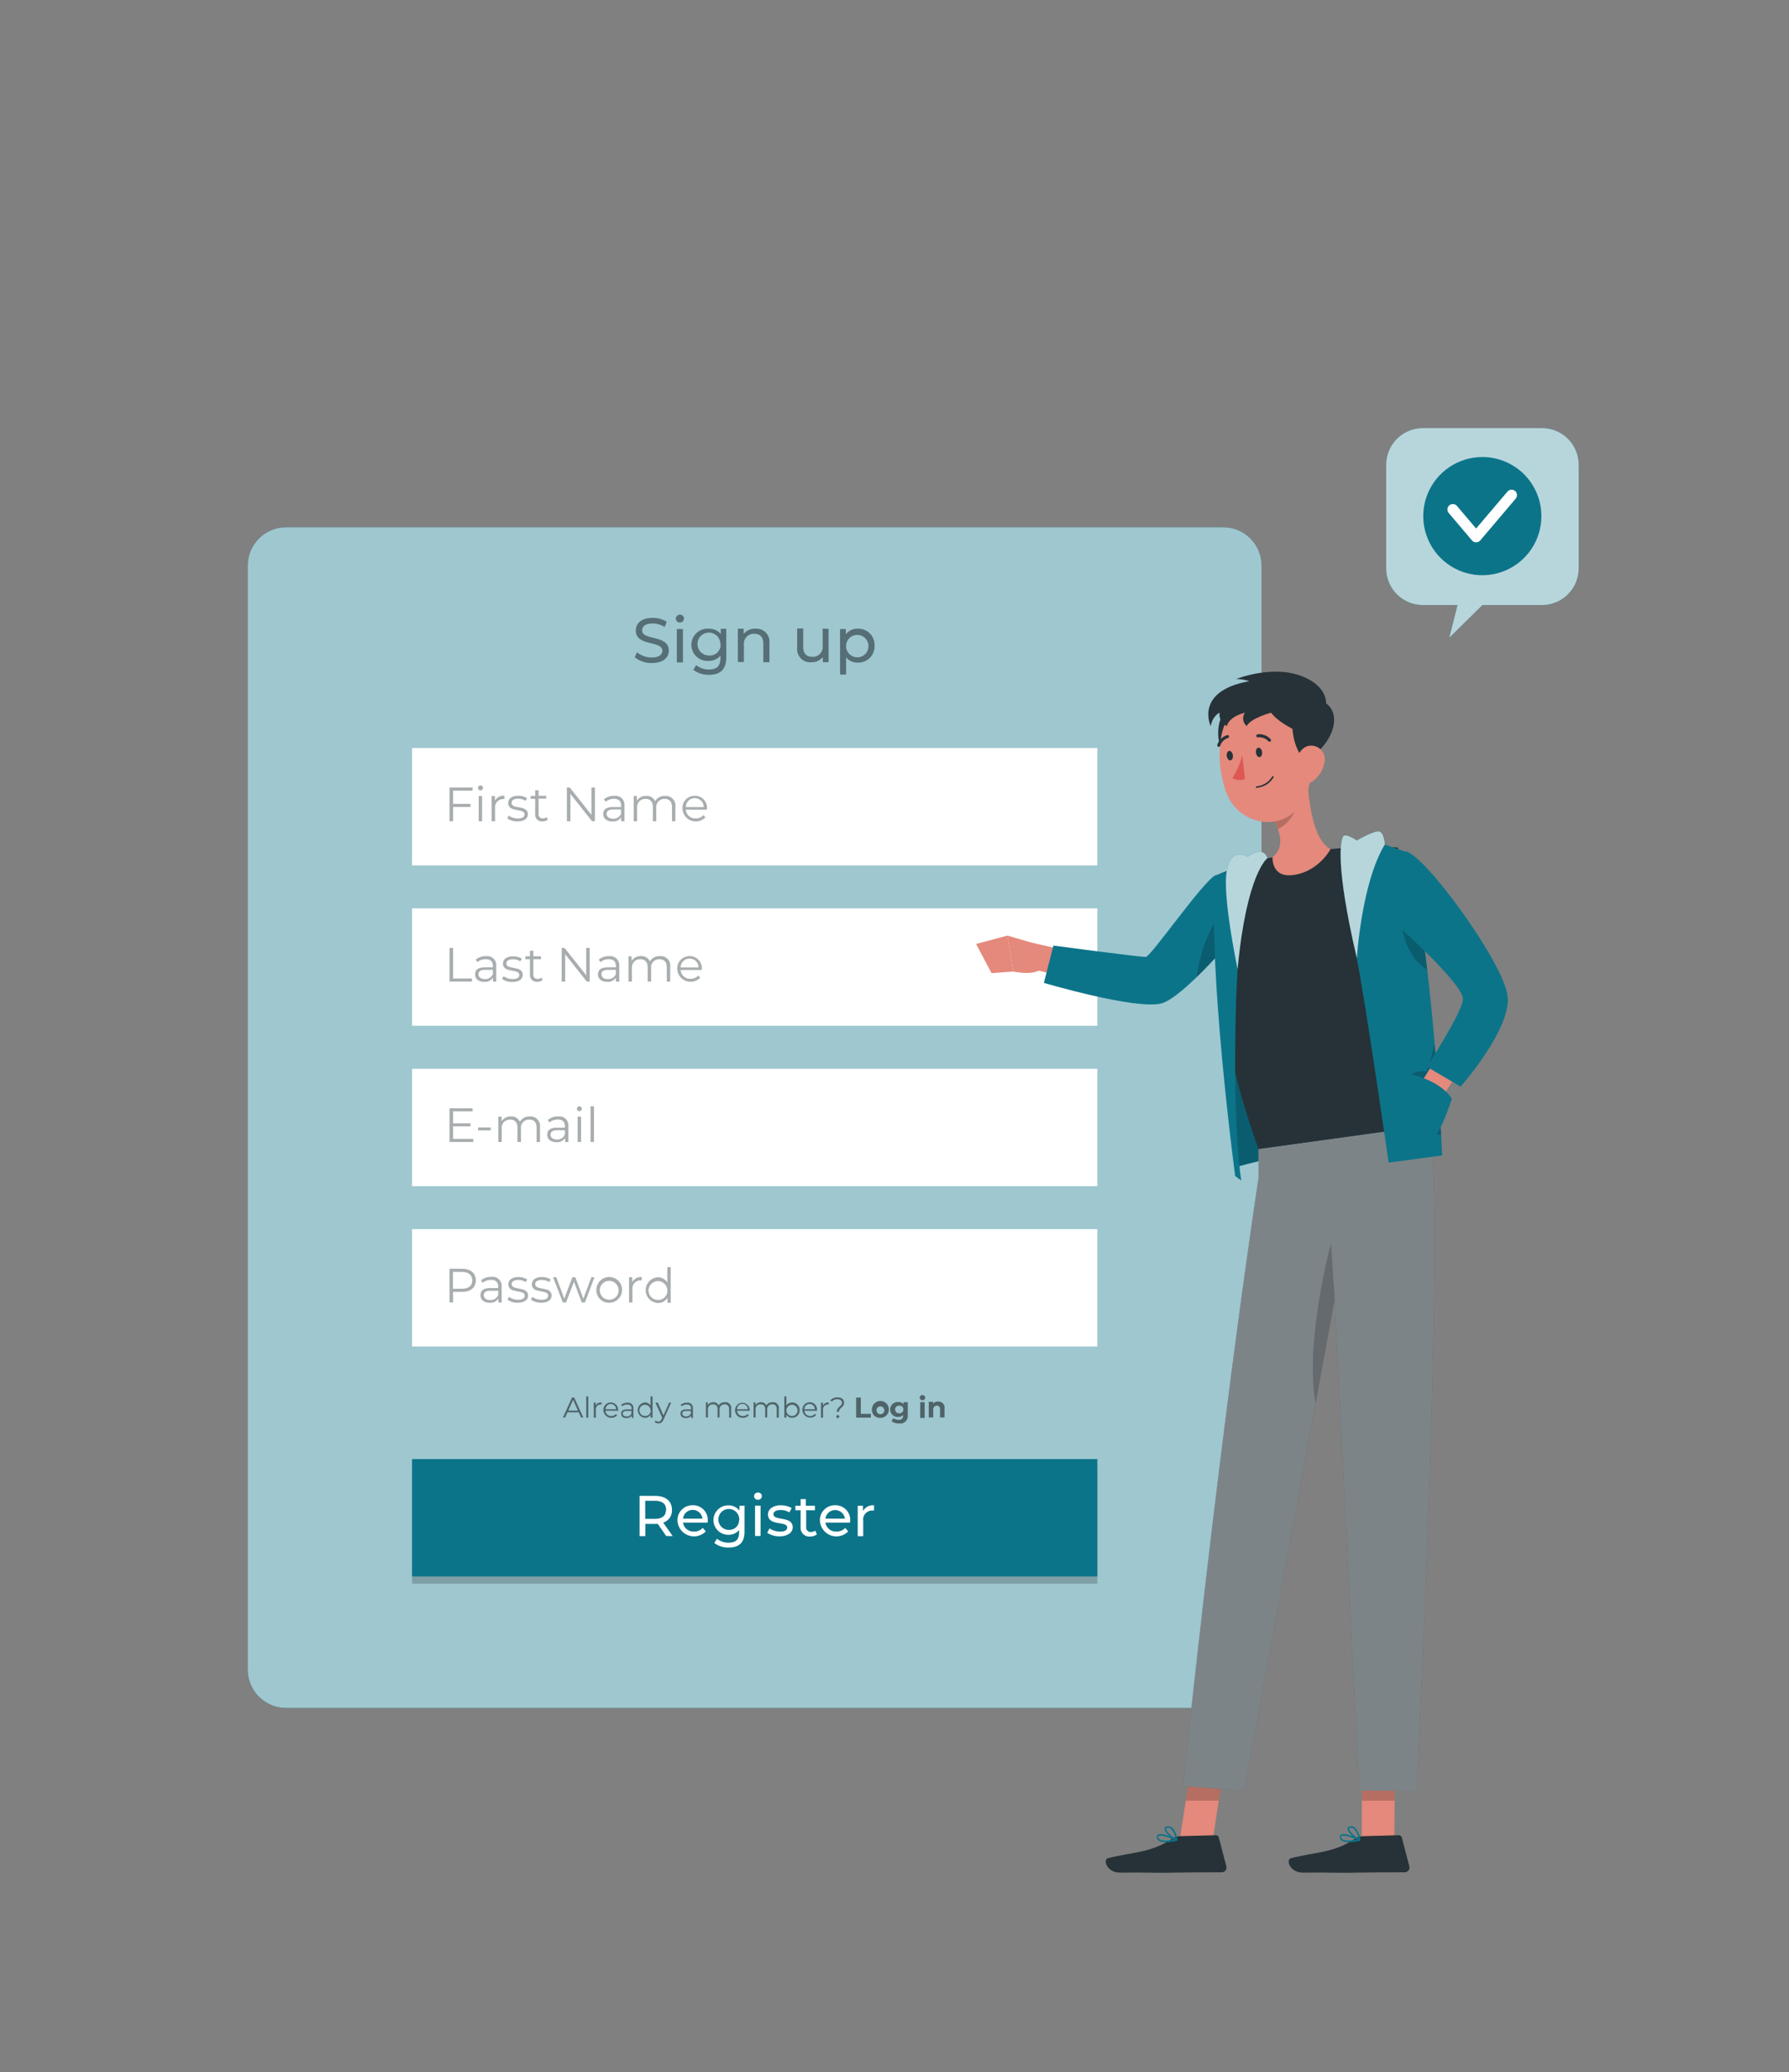 <svg width="1084" height="1255" viewBox="0 0 1084 1255" fill="none" xmlns="http://www.w3.org/2000/svg">
<rect x="0" y="0" width="1084" height="1255" fill="#808080" stroke="none"/>
<path d="M741.165 319.336H173.374C160.544 319.336 150.143 329.737 150.143 342.567V1011.12C150.143 1023.95 160.544 1034.35 173.374 1034.35H741.165C753.995 1034.35 764.396 1023.95 764.396 1011.12V342.567C764.396 329.737 753.995 319.336 741.165 319.336Z" fill="#0C7489"/>
<path opacity="0.6" d="M741.165 319.336H173.374C160.544 319.336 150.143 329.737 150.143 342.567V1011.12C150.143 1023.95 160.544 1034.35 173.374 1034.35H741.165C753.995 1034.35 764.396 1023.95 764.396 1011.12V342.567C764.396 329.737 753.995 319.336 741.165 319.336Z" fill="white"/>
<path d="M664.903 647.265H249.668V718.354H664.903V647.265Z" fill="white"/>
<g opacity="0.4">
<path d="M286.799 689.728V691.6H272.391V671.226H286.354V673.066H274.549V680.334H285.085V682.143H274.549V689.728H286.799Z" fill="#263238"/>
<path d="M289.687 682.81H297.335V684.587H289.687V682.81Z" fill="#263238"/>
<path d="M327.199 682.715V691.601H325.136V682.905C325.136 679.731 323.518 678.018 320.757 678.018C320.041 677.984 319.326 678.108 318.663 678.38C318 678.651 317.404 679.065 316.918 679.591C316.431 680.117 316.065 680.743 315.846 681.425C315.626 682.107 315.558 682.829 315.647 683.54V691.601H313.552V682.905C313.552 679.731 311.934 678.018 309.141 678.018C308.425 677.984 307.711 678.108 307.048 678.38C306.385 678.651 305.789 679.065 305.302 679.591C304.816 680.117 304.45 680.743 304.23 681.425C304.011 682.107 303.943 682.829 304.032 683.54V691.601H301.937V676.272H303.936V679.065C304.535 678.129 305.369 677.367 306.355 676.855C307.341 676.342 308.444 676.098 309.554 676.145C310.675 676.05 311.798 676.304 312.77 676.872C313.741 677.44 314.514 678.295 314.981 679.319C315.615 678.296 316.512 677.462 317.578 676.904C318.644 676.346 319.84 676.084 321.042 676.145C321.904 676.08 322.769 676.208 323.574 676.521C324.379 676.835 325.104 677.324 325.695 677.955C326.285 678.585 326.727 679.34 326.988 680.164C327.248 680.987 327.32 681.859 327.199 682.715Z" fill="#263238"/>
<path d="M344.4 682.079V691.6H342.4V689.188C341.832 690.047 341.043 690.736 340.116 691.183C339.188 691.63 338.158 691.818 337.132 691.727C333.673 691.727 331.547 689.918 331.547 687.284C331.547 684.65 333.07 682.936 337.45 682.936H342.305V682.016C342.305 679.382 340.845 677.954 337.989 677.954C336.125 677.933 334.315 678.574 332.88 679.763L331.959 678.239C333.752 676.797 336.007 676.053 338.306 676.145C339.116 676.046 339.938 676.13 340.712 676.391C341.485 676.652 342.19 677.084 342.774 677.653C343.359 678.222 343.808 678.916 344.09 679.682C344.371 680.448 344.477 681.267 344.4 682.079ZM342.305 686.998V684.491H337.513C334.562 684.491 333.578 685.634 333.578 687.221C333.578 688.807 335.006 690.109 337.45 690.109C338.485 690.177 339.515 689.912 340.389 689.352C341.263 688.793 341.934 687.968 342.305 686.998Z" fill="#263238"/>
<path d="M349.541 671.448C349.545 671.252 349.588 671.059 349.667 670.88C349.746 670.7 349.859 670.538 350 670.402C350.142 670.267 350.309 670.161 350.491 670.089C350.674 670.018 350.869 669.984 351.065 669.988C351.256 669.984 351.447 670.018 351.626 670.087C351.804 670.157 351.968 670.261 352.106 670.393C352.245 670.526 352.356 670.684 352.433 670.86C352.51 671.036 352.552 671.225 352.556 671.416C352.56 671.615 352.525 671.812 352.452 671.997C352.379 672.181 352.27 672.35 352.131 672.492C351.992 672.633 351.826 672.746 351.643 672.823C351.46 672.9 351.263 672.94 351.065 672.94C350.866 672.944 350.669 672.908 350.484 672.835C350.299 672.762 350.131 672.653 349.989 672.514C349.847 672.375 349.735 672.209 349.658 672.026C349.581 671.843 349.541 671.647 349.541 671.448ZM350.017 676.272H352.08V691.6H350.017V676.272Z" fill="#263238"/>
<path d="M357.824 669.988H359.887V691.6H357.824V669.988Z" fill="#263238"/>
</g>
<path d="M664.903 744.378H249.668V815.467H664.903V744.378Z" fill="white"/>
<g opacity="0.4">
<path d="M288.322 775.416C288.322 779.763 285.149 782.398 280.007 782.398H274.549V788.745H272.391V768.37H280.007C285.18 768.434 288.322 771.068 288.322 775.416ZM286.164 775.416C286.164 772.242 284.038 770.306 279.817 770.306H274.422V780.493H279.817C284.038 780.493 286.164 778.621 286.164 775.416Z" fill="#263238"/>
<path d="M303.968 779.32V788.84H301.969V786.428C301.401 787.287 300.611 787.976 299.684 788.423C298.757 788.87 297.726 789.058 296.701 788.967C293.241 788.967 291.115 787.158 291.115 784.493C291.115 781.827 292.638 780.081 297.018 780.081H301.874V779.129C301.874 776.527 300.382 775.099 297.526 775.099C295.671 775.074 293.869 775.716 292.448 776.908L291.496 775.353C293.304 773.942 295.551 773.211 297.843 773.29C298.664 773.183 299.499 773.265 300.284 773.529C301.069 773.793 301.784 774.232 302.374 774.813C302.964 775.394 303.414 776.102 303.69 776.883C303.967 777.663 304.062 778.497 303.968 779.32ZM301.905 784.207V781.7H297.018C294.066 781.7 293.114 782.874 293.114 784.461C293.114 786.048 294.511 787.317 296.986 787.317C298.031 787.394 299.073 787.134 299.959 786.574C300.845 786.014 301.527 785.184 301.905 784.207Z" fill="#263238"/>
<path d="M307.459 787.063L308.379 785.445C309.98 786.562 311.886 787.16 313.838 787.158C316.726 787.158 317.932 786.175 317.932 784.651C317.932 780.652 307.999 783.794 307.999 777.764C307.999 775.257 310.157 773.385 314.06 773.385C315.964 773.368 317.838 773.861 319.487 774.813L318.567 776.463C317.232 775.582 315.66 775.128 314.06 775.162C311.299 775.162 310.061 776.241 310.061 777.701C310.061 781.827 319.995 778.717 319.995 784.588C319.995 787.254 317.678 788.967 313.648 788.967C311.432 789.025 309.259 788.356 307.459 787.063Z" fill="#263238"/>
<path d="M321.677 787.063L322.629 785.444C324.211 786.575 326.111 787.175 328.056 787.158C330.975 787.158 332.15 786.174 332.15 784.651C332.15 780.652 322.248 783.794 322.248 777.764C322.248 775.257 324.406 773.385 328.278 773.385C330.183 773.36 332.059 773.853 333.705 774.813L332.816 776.463C331.468 775.584 329.887 775.131 328.278 775.162C325.517 775.162 324.311 776.241 324.311 777.701C324.311 781.826 334.244 778.716 334.244 784.588C334.244 787.253 331.896 788.967 327.897 788.967C325.672 789.02 323.491 788.352 321.677 787.063Z" fill="#263238"/>
<path d="M360.204 773.511L354.428 788.808H352.493L347.796 776.273L342.972 788.808H341.036L335.101 773.511H337.069L341.893 786.523L346.812 773.511H348.589L353.476 786.523L358.332 773.511H360.204Z" fill="#263238"/>
<path d="M361.347 781.16C361.347 779.616 361.805 778.106 362.663 776.822C363.521 775.539 364.74 774.538 366.167 773.947C367.593 773.356 369.163 773.202 370.677 773.503C372.192 773.804 373.583 774.548 374.675 775.639C375.766 776.731 376.51 778.122 376.811 779.637C377.113 781.151 376.958 782.721 376.367 784.147C375.776 785.574 374.775 786.793 373.492 787.651C372.208 788.509 370.698 788.967 369.154 788.967C368.119 789.002 367.088 788.825 366.125 788.445C365.162 788.065 364.287 787.491 363.555 786.759C362.823 786.027 362.249 785.152 361.869 784.189C361.489 783.226 361.312 782.195 361.347 781.16ZM374.835 781.16C374.785 780.041 374.407 778.961 373.749 778.055C373.09 777.149 372.18 776.457 371.131 776.064C370.082 775.671 368.941 775.596 367.849 775.846C366.757 776.097 365.763 776.663 364.991 777.475C364.219 778.286 363.702 779.306 363.505 780.409C363.308 781.512 363.439 782.648 363.883 783.676C364.326 784.705 365.063 785.58 366 786.194C366.937 786.807 368.034 787.131 369.154 787.126C369.929 787.141 370.698 786.995 371.413 786.697C372.128 786.398 372.773 785.954 373.308 785.393C373.842 784.832 374.254 784.166 374.517 783.437C374.78 782.708 374.888 781.933 374.835 781.16Z" fill="#263238"/>
<path d="M388.862 773.385V775.384H388.354C387.628 775.349 386.904 775.475 386.232 775.752C385.56 776.029 384.957 776.451 384.466 776.987C383.975 777.523 383.609 778.161 383.392 778.854C383.176 779.548 383.114 780.281 383.213 781.001V788.809H381.15V773.512H383.118V776.495C383.653 775.46 384.487 774.61 385.511 774.056C386.536 773.501 387.703 773.267 388.862 773.385Z" fill="#263238"/>
<path d="M406.412 767.386V788.967H404.445V785.952C403.829 786.955 402.958 787.777 401.921 788.335C400.884 788.892 399.718 789.165 398.542 789.126C396.561 788.999 394.703 788.123 393.345 786.676C391.988 785.229 391.232 783.319 391.232 781.334C391.232 779.35 391.988 777.44 393.345 775.993C394.703 774.546 396.561 773.67 398.542 773.543C399.703 773.517 400.85 773.797 401.87 774.354C402.889 774.911 403.744 775.726 404.349 776.717V767.386H406.412ZM404.381 781.319C404.331 780.2 403.954 779.12 403.295 778.214C402.636 777.308 401.726 776.615 400.677 776.223C399.628 775.83 398.487 775.754 397.395 776.005C396.303 776.256 395.309 776.822 394.537 777.633C393.765 778.445 393.248 779.465 393.051 780.568C392.854 781.67 392.985 782.807 393.429 783.835C393.873 784.864 394.609 785.739 395.546 786.353C396.483 786.966 397.58 787.29 398.7 787.285C399.489 787.302 400.273 787.152 401 786.844C401.727 786.536 402.38 786.078 402.917 785.499C403.454 784.92 403.862 784.234 404.114 783.486C404.367 782.738 404.457 781.946 404.381 781.16V781.319Z" fill="#263238"/>
</g>
<path opacity="0.2" d="M664.903 887.984H249.668V959.073H664.903V887.984Z" fill="black"/>
<g opacity="0.5">
<path d="M350.652 855.327H343.861L342.401 858.501H341.068L346.622 846.346H347.891L353.445 858.501H352.112L350.652 855.327ZM350.176 854.28L347.256 847.742L344.337 854.28H350.176Z" fill="black"/>
<path d="M355.222 845.679H356.46V858.564H355.222V845.679Z" fill="black"/>
<path d="M364.521 849.361V850.567H364.204C363.76 850.529 363.315 850.591 362.899 850.75C362.484 850.908 362.109 851.159 361.804 851.482C361.499 851.806 361.271 852.194 361.137 852.618C361.003 853.042 360.966 853.491 361.03 853.931V858.596H359.792V849.456H360.998V851.233C361.317 850.593 361.827 850.068 362.459 849.732C363.091 849.396 363.812 849.266 364.521 849.361Z" fill="black"/>
<path d="M374.613 854.375H366.837C366.861 854.82 366.974 855.255 367.168 855.657C367.362 856.058 367.633 856.416 367.967 856.711C368.301 857.007 368.69 857.233 369.111 857.377C369.533 857.52 369.979 857.579 370.423 857.549C370.951 857.567 371.476 857.471 371.963 857.269C372.451 857.066 372.889 856.761 373.248 856.374L373.914 857.168C373.259 857.857 372.414 858.336 371.486 858.546C370.558 858.756 369.589 858.687 368.701 858.348C367.812 858.009 367.044 857.415 366.492 856.64C365.94 855.865 365.63 854.945 365.6 853.994C365.569 853.391 365.663 852.788 365.875 852.223C366.087 851.657 366.413 851.141 366.832 850.707C367.252 850.273 367.756 849.929 368.314 849.697C368.871 849.466 369.471 849.351 370.074 849.361C370.678 849.346 371.278 849.458 371.837 849.688C372.395 849.918 372.899 850.262 373.317 850.698C373.735 851.134 374.058 851.652 374.264 852.22C374.471 852.787 374.557 853.392 374.517 853.994C374.517 853.994 374.613 854.248 374.613 854.375ZM366.964 853.455H373.311C373.311 852.613 372.977 851.806 372.382 851.211C371.787 850.615 370.98 850.281 370.138 850.281C369.296 850.281 368.489 850.615 367.894 851.211C367.299 851.806 366.964 852.613 366.964 853.455Z" fill="black"/>
<path d="M383.784 853.074V858.723H382.705V857.295C382.369 857.817 381.894 858.236 381.334 858.505C380.774 858.773 380.15 858.882 379.532 858.818C377.469 858.818 376.358 857.739 376.358 856.152C376.358 854.565 377.247 853.55 379.881 853.55H382.705V853.01C382.705 851.455 381.817 850.598 380.103 850.598C378.948 850.555 377.819 850.94 376.929 851.677L376.39 850.757C377.442 849.918 378.758 849.479 380.103 849.519C380.594 849.435 381.098 849.468 381.574 849.614C382.051 849.761 382.486 850.018 382.844 850.364C383.203 850.71 383.474 851.136 383.638 851.607C383.801 852.077 383.851 852.58 383.784 853.074ZM382.579 855.994V854.47H379.691C377.913 854.47 377.342 855.168 377.342 856.12C377.342 857.072 378.199 857.834 379.659 857.834C380.316 857.884 380.972 857.716 381.523 857.354C382.074 856.992 382.49 856.458 382.705 855.835L382.579 855.994Z" fill="black"/>
<path d="M395.4 845.679V858.564H394.226V856.755C393.865 857.361 393.347 857.858 392.727 858.194C392.107 858.529 391.407 858.69 390.703 858.66C389.536 858.563 388.448 858.031 387.655 857.17C386.862 856.309 386.422 855.181 386.422 854.01C386.422 852.839 386.862 851.711 387.655 850.85C388.448 849.989 389.536 849.457 390.703 849.361C391.39 849.342 392.071 849.498 392.682 849.815C393.292 850.131 393.813 850.597 394.194 851.17V845.679H395.4ZM394.194 853.994C394.163 853.33 393.938 852.69 393.546 852.153C393.155 851.616 392.614 851.205 391.991 850.972C391.369 850.739 390.692 850.694 390.044 850.843C389.396 850.991 388.806 851.327 388.346 851.807C387.887 852.288 387.579 852.893 387.461 853.547C387.342 854.201 387.418 854.875 387.679 855.486C387.94 856.098 388.375 856.619 388.929 856.986C389.484 857.352 390.133 857.548 390.798 857.549C391.271 857.577 391.744 857.504 392.186 857.335C392.629 857.166 393.03 856.904 393.363 856.568C393.696 856.232 393.954 855.828 394.119 855.384C394.285 854.941 394.353 854.467 394.321 853.994H394.194Z" fill="black"/>
<path d="M406.666 849.425L402.096 859.675C401.335 861.452 400.351 862.024 398.923 862.024C398.103 862.046 397.307 861.75 396.701 861.199L397.272 860.278C397.718 860.725 398.323 860.976 398.954 860.976C399.78 860.976 400.319 860.596 400.859 859.421L401.239 858.565L397.146 849.425H398.574L402.033 857.2L405.46 849.425H406.666Z" fill="black"/>
<path d="M419.869 853.074V858.723H418.694V857.295C418.358 857.817 417.883 858.236 417.323 858.505C416.763 858.773 416.139 858.882 415.521 858.818C413.458 858.818 412.347 857.739 412.347 856.152C412.347 854.565 413.236 853.55 415.87 853.55H418.758V853.01C418.758 851.455 417.901 850.598 416.187 850.598C415.033 850.555 413.903 850.94 413.014 851.677L412.442 850.757C413.507 849.918 414.832 849.48 416.187 849.519C416.678 849.435 417.182 849.468 417.659 849.614C418.135 849.761 418.57 850.018 418.928 850.364C419.287 850.71 419.559 851.136 419.722 851.607C419.885 852.077 419.936 852.58 419.869 853.074ZM418.631 855.994V854.47H415.775C413.997 854.47 413.426 855.168 413.426 856.12C413.426 857.072 414.283 857.834 415.743 857.834C416.376 857.859 417 857.678 417.521 857.317C418.042 856.957 418.432 856.436 418.631 855.835V855.994Z" fill="black"/>
<path d="M443.004 853.264V858.564H441.798V853.391C441.798 851.455 440.815 850.472 439.164 850.472C438.739 850.438 438.312 850.497 437.911 850.645C437.511 850.793 437.148 851.025 436.846 851.327C436.544 851.629 436.312 851.992 436.164 852.392C436.016 852.792 435.957 853.22 435.991 853.645V858.437H434.785V853.391C434.785 851.455 433.801 850.472 432.119 850.472C431.694 850.438 431.266 850.497 430.866 850.645C430.466 850.793 430.102 851.025 429.801 851.327C429.499 851.629 429.266 851.992 429.119 852.392C428.971 852.792 428.912 853.22 428.945 853.645V858.437H427.707V849.297H428.882V850.979C429.232 850.411 429.729 849.948 430.322 849.64C430.914 849.333 431.579 849.192 432.246 849.234C432.911 849.182 433.576 849.341 434.146 849.688C434.715 850.036 435.161 850.554 435.419 851.17C435.789 850.548 436.321 850.039 436.959 849.698C437.596 849.356 438.315 849.196 439.037 849.234C439.586 849.136 440.149 849.173 440.68 849.342C441.211 849.511 441.692 849.807 442.083 850.204C442.474 850.601 442.762 851.087 442.922 851.62C443.083 852.153 443.111 852.718 443.004 853.264Z" fill="black"/>
<path d="M454.239 854.375H446.59C446.655 855.273 447.071 856.11 447.748 856.704C448.426 857.298 449.309 857.601 450.208 857.549C450.731 857.569 451.252 857.474 451.735 857.271C452.217 857.068 452.649 856.762 453.001 856.375L453.699 857.168C453.253 857.655 452.708 858.04 452.1 858.297C451.492 858.554 450.836 858.678 450.176 858.66C449.547 858.7 448.917 858.608 448.326 858.389C447.735 858.171 447.196 857.831 446.744 857.391C446.292 856.952 445.938 856.422 445.704 855.837C445.47 855.252 445.361 854.624 445.384 853.994C445.384 852.816 445.852 851.686 446.686 850.853C447.519 850.019 448.649 849.551 449.827 849.551C451.006 849.551 452.136 850.019 452.969 850.853C453.802 851.686 454.27 852.816 454.27 853.994C454.27 853.994 454.239 854.248 454.239 854.375ZM446.59 853.455H453.096C453.096 852.592 452.753 851.765 452.143 851.155C451.533 850.544 450.706 850.202 449.843 850.202C448.98 850.202 448.153 850.544 447.543 851.155C446.933 851.765 446.59 852.592 446.59 853.455Z" fill="black"/>
<path d="M471.884 853.264V858.564H470.646V853.391C470.646 851.455 469.694 850.472 468.044 850.472C467.617 850.433 467.187 850.488 466.785 850.633C466.382 850.779 466.016 851.012 465.713 851.315C465.41 851.617 465.178 851.983 465.032 852.386C464.886 852.789 464.831 853.219 464.87 853.645V858.437H463.632V853.391C463.632 851.455 462.68 850.472 460.998 850.472C460.572 850.433 460.142 850.488 459.739 850.633C459.336 850.779 458.971 851.012 458.668 851.315C458.365 851.617 458.132 851.983 457.987 852.386C457.841 852.789 457.786 853.219 457.825 853.645V858.437H456.587V849.297H457.761V850.979C458.108 850.408 458.606 849.944 459.199 849.636C459.792 849.328 460.459 849.189 461.125 849.234C461.791 849.182 462.456 849.341 463.025 849.688C463.595 850.036 464.041 850.554 464.299 851.17C464.668 850.548 465.2 850.039 465.838 849.698C466.476 849.356 467.195 849.196 467.917 849.234C468.465 849.136 469.029 849.173 469.56 849.342C470.09 849.511 470.572 849.807 470.963 850.204C471.353 850.601 471.641 851.087 471.802 851.62C471.962 852.153 471.991 852.718 471.884 853.264Z" fill="black"/>
<path d="M484.515 853.994C484.546 854.604 484.45 855.214 484.235 855.785C484.019 856.357 483.688 856.878 483.262 857.316C482.836 857.753 482.325 858.099 481.76 858.33C481.194 858.561 480.587 858.673 479.977 858.66C479.272 858.69 478.573 858.529 477.953 858.194C477.332 857.858 476.814 857.361 476.454 856.755V858.564H475.248V845.679H476.486V851.17C476.865 850.595 477.385 850.127 477.996 849.811C478.607 849.494 479.289 849.339 479.977 849.361C480.586 849.342 481.192 849.45 481.757 849.678C482.323 849.906 482.834 850.248 483.261 850.683C483.687 851.119 484.019 851.638 484.235 852.207C484.45 852.777 484.546 853.386 484.515 853.994ZM483.277 853.994C483.246 853.33 483.021 852.69 482.629 852.153C482.238 851.616 481.697 851.205 481.075 850.972C480.452 850.739 479.775 850.694 479.127 850.843C478.479 850.991 477.889 851.327 477.43 851.807C476.971 852.288 476.663 852.893 476.544 853.547C476.425 854.201 476.501 854.875 476.762 855.486C477.023 856.098 477.458 856.619 478.012 856.986C478.567 857.352 479.217 857.548 479.881 857.549C480.344 857.559 480.803 857.472 481.23 857.295C481.657 857.118 482.042 856.853 482.362 856.519C482.681 856.185 482.928 855.788 483.085 855.353C483.243 854.918 483.308 854.456 483.277 853.994Z" fill="black"/>
<path d="M495.02 854.375H487.435C487.459 854.82 487.571 855.255 487.765 855.657C487.959 856.058 488.231 856.416 488.564 856.711C488.898 857.007 489.287 857.233 489.709 857.376C490.13 857.52 490.576 857.579 491.021 857.549C491.548 857.548 492.069 857.431 492.547 857.206C493.024 856.982 493.446 856.654 493.782 856.247L494.48 857.041C493.824 857.73 492.979 858.209 492.052 858.419C491.124 858.629 490.155 858.56 489.267 858.221C488.378 857.882 487.609 857.288 487.058 856.513C486.506 855.738 486.195 854.818 486.165 853.867C486.135 853.264 486.228 852.661 486.44 852.096C486.652 851.53 486.978 851.014 487.398 850.58C487.817 850.146 488.321 849.802 488.879 849.57C489.437 849.339 490.036 849.224 490.64 849.234C491.242 849.219 491.841 849.33 492.398 849.561C492.955 849.791 493.457 850.136 493.873 850.572C494.289 851.009 494.608 851.528 494.811 852.095C495.014 852.662 495.096 853.266 495.051 853.867L495.02 854.375ZM487.371 853.455H493.718C493.718 852.613 493.384 851.806 492.789 851.211C492.194 850.615 491.386 850.281 490.545 850.281C489.703 850.281 488.896 850.615 488.301 851.211C487.706 851.806 487.371 852.613 487.371 853.455Z" fill="black"/>
<path d="M502.16 849.361V850.567H501.875C501.432 850.529 500.986 850.591 500.57 850.75C500.155 850.908 499.78 851.159 499.475 851.482C499.17 851.805 498.942 852.194 498.808 852.618C498.674 853.042 498.637 853.491 498.701 853.931V858.596H497.463V849.456H498.638V851.233C498.96 850.596 499.471 850.073 500.102 849.738C500.733 849.403 501.452 849.271 502.16 849.361Z" fill="black"/>
<path d="M510.158 849.519C510.158 848.25 509.142 847.393 507.365 847.393C506.74 847.358 506.115 847.465 505.538 847.707C504.96 847.949 504.446 848.319 504.033 848.789L503.112 848.091C503.653 847.481 504.325 847.001 505.078 846.687C505.831 846.374 506.646 846.236 507.46 846.282C509.904 846.282 511.459 847.457 511.459 849.456C511.459 852.407 508.285 852.63 508.285 855.042H506.984C506.984 852.058 510.158 851.773 510.158 849.519ZM506.73 857.739C506.77 857.528 506.882 857.338 507.047 857.201C507.212 857.064 507.42 856.989 507.635 856.989C507.849 856.989 508.057 857.064 508.222 857.201C508.387 857.338 508.499 857.528 508.539 857.739C508.564 857.872 508.56 858.009 508.526 858.14C508.492 858.271 508.429 858.393 508.343 858.497C508.257 858.601 508.148 858.685 508.026 858.742C507.904 858.8 507.77 858.83 507.635 858.83C507.499 858.83 507.366 858.8 507.243 858.742C507.121 858.685 507.013 858.601 506.926 858.497C506.84 858.393 506.778 858.271 506.744 858.14C506.71 858.009 506.705 857.872 506.73 857.739Z" fill="black"/>
<path d="M518.758 846.409H521.583V856.248H527.676V858.533H518.758V846.409Z" fill="black"/>
<path d="M528.311 853.899C528.247 852.871 528.494 851.847 529.019 850.961C529.544 850.075 530.323 849.367 531.255 848.929C532.187 848.491 533.229 848.342 534.246 848.503C535.263 848.665 536.209 849.127 536.96 849.832C537.711 850.537 538.233 851.451 538.459 852.456C538.684 853.461 538.603 854.51 538.225 855.468C537.847 856.427 537.189 857.249 536.339 857.829C535.488 858.409 534.482 858.721 533.452 858.723C532.792 858.766 532.131 858.674 531.508 858.451C530.886 858.228 530.316 857.879 529.834 857.427C529.352 856.975 528.968 856.428 528.706 855.821C528.444 855.214 528.309 854.56 528.311 853.899ZM535.832 853.899C535.795 853.438 535.625 852.998 535.342 852.632C535.059 852.267 534.675 851.991 534.239 851.84C533.802 851.689 533.33 851.668 532.882 851.78C532.433 851.892 532.027 852.133 531.713 852.472C531.399 852.811 531.19 853.235 531.113 853.69C531.036 854.146 531.093 854.615 531.277 855.039C531.461 855.463 531.765 855.824 532.152 856.078C532.538 856.332 532.99 856.468 533.452 856.469C533.783 856.475 534.111 856.411 534.415 856.282C534.719 856.152 534.993 855.96 535.217 855.717C535.442 855.474 535.613 855.187 535.719 854.874C535.825 854.56 535.864 854.228 535.832 853.899Z" fill="black"/>
<path d="M550.05 849.202V857.009C550.137 857.711 550.06 858.423 549.825 859.09C549.59 859.757 549.204 860.36 548.696 860.852C548.189 861.344 547.574 861.712 546.9 861.926C546.227 862.14 545.512 862.195 544.814 862.087C543.181 862.15 541.57 861.694 540.212 860.786L541.291 858.85C542.218 859.513 543.325 859.878 544.465 859.897C546.369 859.897 547.226 859.04 547.226 857.358V856.946C546.846 857.341 546.386 857.65 545.877 857.852C545.368 858.055 544.821 858.146 544.274 858.12C543.648 858.172 543.019 858.095 542.425 857.891C541.831 857.688 541.285 857.363 540.823 856.938C540.361 856.513 539.992 855.997 539.739 855.422C539.487 854.847 539.357 854.226 539.357 853.598C539.357 852.97 539.487 852.349 539.739 851.774C539.992 851.199 540.361 850.682 540.823 850.257C541.285 849.832 541.831 849.508 542.425 849.304C543.019 849.101 543.648 849.023 544.274 849.075C544.871 849.027 545.471 849.124 546.023 849.355C546.575 849.587 547.064 849.948 547.448 850.408V849.202H550.05ZM547.384 853.614C547.395 853.296 547.337 852.979 547.216 852.685C547.095 852.391 546.913 852.125 546.683 851.907C546.452 851.688 546.177 851.52 545.877 851.415C545.577 851.31 545.258 851.27 544.941 851.297C544.616 851.259 544.287 851.29 543.975 851.388C543.663 851.486 543.375 851.649 543.131 851.866C542.886 852.084 542.69 852.35 542.556 852.649C542.423 852.947 542.353 853.271 542.353 853.598C542.353 853.925 542.423 854.248 542.556 854.546C542.69 854.845 542.886 855.112 543.131 855.329C543.375 855.546 543.663 855.709 543.975 855.807C544.287 855.906 544.616 855.937 544.941 855.899C545.255 855.925 545.571 855.886 545.869 855.782C546.167 855.679 546.44 855.515 546.67 855.299C546.901 855.084 547.083 854.822 547.206 854.532C547.329 854.242 547.39 853.929 547.384 853.614Z" fill="black"/>
<path d="M557.254 846.409C557.258 846.197 557.305 845.987 557.393 845.793C557.481 845.6 557.608 845.426 557.765 845.283C557.923 845.14 558.108 845.032 558.31 844.963C558.511 844.895 558.724 844.869 558.936 844.886C559.144 844.864 559.354 844.885 559.553 844.948C559.753 845.011 559.937 845.114 560.095 845.251C560.252 845.387 560.38 845.555 560.47 845.744C560.56 845.932 560.611 846.137 560.618 846.346C560.618 846.792 560.441 847.22 560.126 847.535C559.81 847.851 559.383 848.028 558.936 848.028C558.49 848.028 558.063 847.851 557.747 847.535C557.432 847.22 557.254 846.792 557.254 846.346V846.409ZM557.572 849.202H560.269V858.723H557.572V849.202Z" fill="black"/>
<path d="M572.297 853.074V858.437H569.6V853.518C569.6 851.995 568.901 851.297 567.695 851.297C566.489 851.297 565.442 852.09 565.442 853.804V858.437H562.745V848.917H565.347V850.027C565.756 849.605 566.251 849.276 566.799 849.063C567.347 848.849 567.934 848.756 568.521 848.79C569.069 848.762 569.616 848.859 570.122 849.072C570.628 849.285 571.079 849.61 571.442 850.021C571.805 850.433 572.07 850.921 572.218 851.45C572.366 851.978 572.393 852.534 572.297 853.074Z" fill="black"/>
</g>
<path d="M664.903 883.636H249.668V954.725H664.903V883.636Z" fill="#0C7489"/>
<path d="M403.651 930.224L398.573 922.893H397.05H391.02V930.288H387.529V905.946H397.05C403.397 905.946 407.174 909.12 407.174 914.452C407.254 916.14 406.775 917.808 405.811 919.196C404.847 920.585 403.452 921.617 401.842 922.132L407.618 930.288L403.651 930.224ZM403.651 914.356C403.651 910.865 401.335 908.898 396.86 908.898H390.957V919.847H396.86C401.239 919.878 403.556 917.847 403.556 914.388L403.651 914.356Z" fill="white"/>
<path d="M428.786 922.132H413.839C414.074 923.701 414.888 925.126 416.122 926.125C417.356 927.123 418.919 927.624 420.503 927.527C421.499 927.562 422.492 927.382 423.412 926.999C424.332 926.616 425.159 926.038 425.835 925.305L427.676 927.463C426.317 928.842 424.59 929.799 422.701 930.221C420.813 930.642 418.842 930.51 417.027 929.84C415.211 929.17 413.627 927.991 412.465 926.444C411.303 924.896 410.612 923.046 410.475 921.116C410.408 919.87 410.601 918.623 411.04 917.455C411.479 916.287 412.155 915.223 413.025 914.328C413.896 913.434 414.942 912.73 416.097 912.259C417.253 911.789 418.494 911.563 419.741 911.595C420.982 911.561 422.217 911.787 423.365 912.259C424.513 912.731 425.549 913.438 426.408 914.335C427.266 915.232 427.926 916.299 428.347 917.467C428.768 918.635 428.939 919.878 428.85 921.116C428.85 921.402 428.818 921.814 428.786 922.132ZM413.839 919.72H425.644C425.493 918.26 424.806 916.908 423.715 915.925C422.625 914.942 421.209 914.398 419.741 914.398C418.274 914.398 416.858 914.942 415.768 915.925C414.677 916.908 413.99 918.26 413.839 919.72Z" fill="white"/>
<path d="M451.128 911.817V927.685C451.128 934.191 447.796 937.206 441.608 937.206C438.45 937.342 435.342 936.377 432.817 934.477L434.403 931.906C436.434 933.483 438.941 934.323 441.512 934.287C445.86 934.287 447.86 932.287 447.86 928.098V926.638C447.038 927.58 446.016 928.326 444.868 928.821C443.72 929.315 442.476 929.545 441.227 929.494C438.862 929.494 436.593 928.555 434.921 926.882C433.248 925.21 432.309 922.942 432.309 920.576C432.309 918.211 433.248 915.943 434.921 914.271C436.593 912.598 438.862 911.659 441.227 911.659C442.533 911.619 443.83 911.885 445.015 912.436C446.199 912.987 447.239 913.808 448.05 914.832V911.976L451.128 911.817ZM447.955 920.545C448.025 919.277 447.713 918.017 447.059 916.929C446.405 915.84 445.44 914.972 444.288 914.438C443.136 913.904 441.851 913.727 440.597 913.931C439.344 914.135 438.181 914.71 437.258 915.582C436.335 916.455 435.695 917.584 435.42 918.823C435.146 920.063 435.249 921.357 435.718 922.537C436.186 923.717 436.998 924.73 438.048 925.444C439.098 926.158 440.338 926.541 441.608 926.543C442.42 926.591 443.233 926.471 443.996 926.19C444.76 925.909 445.457 925.473 446.044 924.91C446.631 924.347 447.096 923.668 447.408 922.917C447.72 922.166 447.874 921.358 447.86 920.545H447.955Z" fill="white"/>
<path d="M456.905 906.105C456.909 905.813 456.97 905.525 457.086 905.257C457.201 904.989 457.368 904.747 457.578 904.543C457.787 904.34 458.034 904.18 458.305 904.072C458.576 903.964 458.866 903.911 459.158 903.915C459.465 903.878 459.777 903.907 460.073 903.999C460.369 904.091 460.642 904.245 460.873 904.45C461.105 904.656 461.291 904.908 461.418 905.191C461.545 905.473 461.611 905.779 461.611 906.089C461.611 906.399 461.545 906.705 461.418 906.988C461.291 907.27 461.105 907.523 460.873 907.728C460.642 907.933 460.369 908.087 460.073 908.18C459.777 908.272 459.465 908.3 459.158 908.263C458.868 908.272 458.579 908.222 458.308 908.118C458.037 908.014 457.789 907.857 457.58 907.656C457.37 907.455 457.202 907.214 457.086 906.948C456.97 906.682 456.909 906.395 456.905 906.105ZM457.508 911.818H460.84V930.225H457.508V911.818Z" fill="white"/>
<path d="M464.87 928.289L466.267 925.654C468.157 926.882 470.36 927.543 472.614 927.559C475.787 927.559 476.993 926.607 476.993 925.051C476.993 920.926 465.346 924.512 465.346 917.149C465.346 913.976 468.298 911.627 473.026 911.627C475.368 911.59 477.677 912.17 479.723 913.309L478.295 915.943C476.71 914.946 474.866 914.438 472.995 914.483C470.075 914.483 468.647 915.562 468.647 917.022C468.647 921.37 480.326 917.816 480.326 924.988C480.326 928.162 477.152 930.447 472.36 930.447C469.705 930.486 467.098 929.735 464.87 928.289Z" fill="white"/>
<path d="M494.988 929.241C493.833 930.123 492.41 930.582 490.957 930.542C490.174 930.632 489.381 930.544 488.636 930.287C487.891 930.029 487.214 929.608 486.653 929.053C486.093 928.499 485.664 927.826 485.398 927.084C485.133 926.342 485.037 925.55 485.118 924.766V914.642H481.944V911.913H485.118V907.882H488.291V911.913H493.782V914.642H488.482V924.639C488.407 925.047 488.427 925.468 488.542 925.867C488.656 926.266 488.861 926.634 489.14 926.941C489.42 927.248 489.766 927.486 490.153 927.638C490.54 927.789 490.956 927.849 491.37 927.813C492.308 927.822 493.223 927.521 493.972 926.956L494.988 929.241Z" fill="white"/>
<path d="M514.982 922.132H500.129C500.365 923.707 501.184 925.137 502.425 926.136C503.665 927.136 505.236 927.632 506.826 927.527C507.817 927.564 508.805 927.385 509.721 927.001C510.636 926.618 511.457 926.039 512.125 925.305L513.966 927.463C512.612 928.845 510.887 929.806 508.999 930.23C507.111 930.654 505.14 930.522 503.326 929.851C501.511 929.18 499.929 927.998 498.77 926.449C497.612 924.899 496.926 923.047 496.797 921.116C496.731 919.87 496.923 918.624 497.362 917.455C497.801 916.287 498.477 915.223 499.348 914.328C500.218 913.434 501.264 912.73 502.42 912.259C503.576 911.789 504.816 911.563 506.064 911.595C507.303 911.566 508.535 911.795 509.681 912.269C510.827 912.743 511.862 913.45 512.719 914.346C513.576 915.242 514.237 916.307 514.659 917.472C515.082 918.638 515.256 919.879 515.172 921.116C515.139 921.46 515.075 921.8 514.982 922.132ZM500.129 919.72H511.967C511.784 918.279 511.082 916.955 509.992 915.995C508.902 915.035 507.5 914.506 506.048 914.506C504.596 914.506 503.194 915.035 502.104 915.995C501.014 916.955 500.312 918.279 500.129 919.72Z" fill="white"/>
<path d="M529.612 911.627V914.801H528.85C528.025 914.743 527.197 914.872 526.429 915.178C525.66 915.485 524.971 915.961 524.413 916.571C523.854 917.182 523.441 917.91 523.204 918.703C522.966 919.495 522.911 920.331 523.043 921.148V930.32H519.71V911.913H522.884V915.086C523.554 913.924 524.546 912.98 525.739 912.367C526.932 911.753 528.277 911.496 529.612 911.627Z" fill="white"/>
<g opacity="0.6">
<path d="M384.578 398.01L386.006 395.027C388.468 397.091 391.583 398.215 394.797 398.2C399.398 398.2 401.366 396.423 401.366 394.106C401.366 387.759 385.244 391.694 385.244 381.824C385.244 377.699 388.418 374.208 395.431 374.208C398.453 374.159 401.426 374.973 404 376.556L402.731 379.73C400.551 378.334 398.02 377.586 395.431 377.572C390.893 377.572 389.084 379.476 389.084 381.793C389.084 388.14 405.238 384.205 405.238 394.011C405.238 398.073 402.064 401.564 394.924 401.564C391.163 401.643 387.496 400.383 384.578 398.01Z" fill="#263238"/>
<path d="M409.491 374.62C409.495 374.301 409.562 373.985 409.689 373.692C409.816 373.399 410 373.134 410.231 372.912C410.461 372.691 410.733 372.518 411.031 372.402C411.329 372.287 411.647 372.232 411.966 372.24C412.281 372.227 412.596 372.277 412.892 372.387C413.187 372.497 413.458 372.665 413.689 372.88C413.919 373.096 414.104 373.355 414.233 373.643C414.363 373.931 414.433 374.241 414.441 374.557C414.441 375.213 414.181 375.843 413.716 376.307C413.252 376.771 412.623 377.032 411.966 377.032C411.31 377.032 410.68 376.771 410.216 376.307C409.751 375.843 409.491 375.213 409.491 374.557V374.62ZM410.125 380.967H413.807V401.152H410.125V380.967Z" fill="#263238"/>
<path d="M440.053 380.872V398.295C440.053 405.436 436.435 408.673 429.611 408.673C426.187 408.781 422.828 407.718 420.091 405.658L421.836 402.833C424.047 404.582 426.793 405.513 429.611 405.468C434.372 405.468 436.53 403.246 436.53 398.676V397.089C435.632 398.127 434.513 398.95 433.256 399.499C431.998 400.048 430.634 400.309 429.262 400.263C427.934 400.339 426.604 400.142 425.354 399.686C424.104 399.23 422.961 398.524 421.994 397.61C421.026 396.696 420.256 395.595 419.729 394.373C419.203 393.151 418.931 391.834 418.931 390.504C418.931 389.173 419.203 387.857 419.729 386.635C420.256 385.413 421.026 384.312 421.994 383.398C422.961 382.484 424.104 381.778 425.354 381.322C426.604 380.866 427.934 380.669 429.262 380.745C430.665 380.672 432.066 380.92 433.358 381.47C434.651 382.02 435.8 382.857 436.72 383.919V380.745L440.053 380.872ZM436.498 390.393C436.568 389.006 436.22 387.629 435.5 386.441C434.78 385.253 433.721 384.308 432.459 383.728C431.196 383.148 429.789 382.96 428.419 383.187C427.048 383.415 425.778 384.048 424.77 385.004C423.763 385.961 423.066 387.198 422.768 388.554C422.47 389.911 422.586 391.326 423.1 392.617C423.614 393.907 424.504 395.014 425.653 395.794C426.802 396.574 428.159 396.992 429.548 396.994C430.456 397.074 431.371 396.963 432.233 396.668C433.096 396.373 433.887 395.901 434.557 395.283C435.226 394.664 435.759 393.912 436.12 393.076C436.482 392.239 436.665 391.336 436.657 390.425L436.498 390.393Z" fill="#263238"/>
<path d="M466.203 389.441V401.057H462.522V389.727C462.522 385.76 460.554 383.824 457.095 383.824C456.216 383.766 455.335 383.903 454.515 384.224C453.695 384.546 452.956 385.044 452.35 385.683C451.744 386.322 451.286 387.087 451.009 387.923C450.732 388.759 450.643 389.646 450.747 390.52V400.93H447.098V380.745H450.62V383.919C451.487 382.844 452.6 381.994 453.865 381.441C455.13 380.888 456.511 380.65 457.888 380.745C459.033 380.669 460.181 380.844 461.25 381.259C462.32 381.675 463.286 382.32 464.079 383.149C464.872 383.979 465.473 384.972 465.84 386.059C466.207 387.146 466.331 388.301 466.203 389.441Z" fill="#263238"/>
<path d="M502.033 380.872V401.056H498.574V397.883C497.768 398.921 496.726 399.752 495.533 400.304C494.34 400.856 493.032 401.114 491.719 401.056C490.539 401.178 489.347 401.033 488.23 400.633C487.113 400.233 486.1 399.587 485.266 398.744C484.431 397.9 483.797 396.88 483.409 395.759C483.021 394.638 482.889 393.444 483.023 392.266V380.65H486.673V391.853C486.673 395.788 488.672 397.788 492.132 397.788C493.012 397.851 493.895 397.718 494.718 397.399C495.541 397.079 496.282 396.582 496.889 395.941C497.497 395.301 497.954 394.533 498.229 393.695C498.504 392.856 498.589 391.967 498.479 391.091V380.65L502.033 380.872Z" fill="#263238"/>
<path d="M529.898 390.965C529.969 392.327 529.756 393.69 529.271 394.965C528.786 396.24 528.041 397.401 527.082 398.371C526.123 399.342 524.972 400.102 523.703 400.603C522.433 401.103 521.074 401.334 519.71 401.279C518.37 401.331 517.037 401.072 515.814 400.521C514.592 399.97 513.514 399.143 512.665 398.105V408.515H509.015V380.968H512.506V384.141C513.344 383.036 514.437 382.151 515.692 381.559C516.946 380.968 518.325 380.689 519.71 380.745C521.066 380.687 522.42 380.911 523.685 381.404C524.949 381.897 526.098 382.649 527.056 383.61C528.014 384.571 528.762 385.722 529.251 386.988C529.74 388.254 529.961 389.609 529.898 390.965ZM526.216 390.965C526.154 389.638 525.704 388.359 524.923 387.285C524.141 386.211 523.062 385.39 521.819 384.924C520.575 384.457 519.222 384.365 517.927 384.659C516.632 384.954 515.452 385.621 514.532 386.579C513.613 387.537 512.994 388.744 512.753 390.05C512.512 391.356 512.66 392.704 513.177 393.927C513.694 395.15 514.559 396.195 515.663 396.932C516.768 397.669 518.065 398.066 519.393 398.073C520.319 398.093 521.238 397.92 522.094 397.566C522.95 397.211 523.723 396.684 524.364 396.016C525.005 395.347 525.501 394.554 525.82 393.684C526.138 392.815 526.273 391.889 526.216 390.965Z" fill="#263238"/>
</g>
<path d="M664.903 550.121H249.668V621.21H664.903V550.121Z" fill="white"/>
<g opacity="0.4">
<path d="M272.391 574.082H274.549V592.584H285.942V594.456H272.391V574.082Z" fill="#263238"/>
<path d="M300.699 584.967V594.488H298.732V592.108C298.154 592.957 297.363 593.639 296.438 594.084C295.513 594.53 294.487 594.724 293.463 594.647C290.004 594.647 287.878 592.838 287.878 590.172C287.878 587.506 289.369 585.856 293.781 585.856H298.636V584.936C298.636 582.302 297.145 580.873 294.289 580.873C292.434 580.849 290.632 581.491 289.211 582.682L288.259 581.127C290.071 579.724 292.315 578.994 294.606 579.064C295.413 578.967 296.232 579.051 297.003 579.31C297.773 579.569 298.476 579.997 299.06 580.563C299.644 581.129 300.094 581.818 300.378 582.58C300.662 583.342 300.771 584.158 300.699 584.967ZM298.636 589.855V587.348H293.844C290.861 587.348 289.909 588.522 289.909 590.109C289.909 591.695 291.337 592.965 293.781 592.965C294.815 593.028 295.843 592.761 296.716 592.202C297.589 591.643 298.261 590.821 298.636 589.855Z" fill="#263238"/>
<path d="M304.19 592.838L305.111 591.219C306.711 592.336 308.617 592.935 310.569 592.933C313.489 592.933 314.663 591.949 314.663 590.426C314.663 586.427 304.761 589.569 304.761 583.539C304.761 581.032 306.888 579.159 310.791 579.159C312.696 579.134 314.572 579.628 316.218 580.587L315.298 582.238C313.963 581.356 312.391 580.902 310.791 580.937C308.03 580.937 306.824 582.016 306.824 583.475C306.824 587.601 316.726 584.491 316.726 590.362C316.726 593.028 314.409 594.742 310.379 594.742C308.165 594.79 305.994 594.122 304.19 592.838Z" fill="#263238"/>
<path d="M328.754 593.536C327.852 594.251 326.731 594.633 325.58 594.615C324.977 594.68 324.366 594.609 323.794 594.407C323.221 594.205 322.701 593.878 322.272 593.449C321.843 593.019 321.515 592.499 321.313 591.927C321.111 591.354 321.04 590.744 321.105 590.14V580.905H318.344V579.159H321.105V575.795H323.168V579.159H327.802V580.905H323.168V590.045C323.114 590.41 323.143 590.784 323.254 591.136C323.365 591.489 323.554 591.812 323.808 592.08C324.061 592.349 324.373 592.557 324.718 592.688C325.064 592.819 325.434 592.87 325.802 592.838C326.636 592.863 327.449 592.58 328.087 592.044L328.754 593.536Z" fill="#263238"/>
<path d="M357.316 574.082V594.456H355.539L342.464 577.922V594.456H340.306V574.082H342.083L355.19 590.616V574.082H357.316Z" fill="#263238"/>
<path d="M375.216 584.967V594.488H373.184V592.108C372.612 592.962 371.821 593.647 370.895 594.093C369.969 594.54 368.941 594.731 367.916 594.647C364.457 594.647 362.331 592.838 362.331 590.172C362.331 587.506 363.854 585.856 368.265 585.856H373.184V584.936C373.184 582.301 371.693 580.873 368.837 580.873C366.982 580.849 365.18 581.491 363.759 582.682L362.807 581.127C364.615 579.716 366.862 578.986 369.154 579.064C369.959 578.972 370.774 579.059 371.541 579.321C372.307 579.582 373.006 580.011 373.586 580.577C374.167 581.142 374.614 581.829 374.896 582.588C375.178 583.348 375.287 584.16 375.216 584.967ZM373.153 589.855V587.347H368.329C365.377 587.347 364.425 588.522 364.425 590.109C364.425 591.695 365.853 592.965 368.297 592.965C369.337 593.035 370.372 592.771 371.251 592.212C372.13 591.652 372.808 590.826 373.184 589.855H373.153Z" fill="#263238"/>
<path d="M406.095 585.57V594.456H404.032V585.792C404.032 582.619 402.382 580.905 399.621 580.905C398.905 580.872 398.191 580.995 397.527 581.267C396.864 581.539 396.269 581.952 395.782 582.478C395.295 583.004 394.929 583.63 394.71 584.312C394.49 584.994 394.423 585.716 394.511 586.427V594.456H392.448V585.792C392.448 582.619 390.798 580.905 388.005 580.905C387.29 580.872 386.575 580.995 385.912 581.267C385.249 581.539 384.653 581.952 384.167 582.478C383.68 583.004 383.314 583.63 383.095 584.312C382.875 584.994 382.807 585.716 382.896 586.427V594.456H380.833V579.159H382.705V581.952C383.304 581.017 384.138 580.254 385.124 579.742C386.11 579.23 387.213 578.985 388.323 579.033C389.448 578.94 390.574 579.195 391.55 579.762C392.526 580.33 393.305 581.183 393.781 582.206C394.408 581.184 395.299 580.349 396.36 579.79C397.421 579.232 398.614 578.97 399.811 579.033C400.68 578.948 401.556 579.061 402.375 579.363C403.193 579.665 403.933 580.149 404.537 580.779C405.142 581.408 405.596 582.166 405.866 582.996C406.136 583.825 406.214 584.706 406.095 585.57Z" fill="#263238"/>
<path d="M425.105 587.443H412.41C412.455 588.189 412.646 588.92 412.974 589.592C413.301 590.264 413.758 590.865 414.318 591.361C414.878 591.856 415.531 592.236 416.238 592.479C416.946 592.721 417.694 592.822 418.44 592.774C419.321 592.803 420.198 592.639 421.01 592.293C421.821 591.948 422.547 591.43 423.137 590.775L424.28 592.108C423.18 593.256 421.766 594.055 420.215 594.405C418.664 594.755 417.044 594.64 415.557 594.075C414.071 593.509 412.784 592.518 411.858 591.226C410.931 589.934 410.406 588.397 410.348 586.808C410.295 585.797 410.451 584.787 410.805 583.839C411.16 582.891 411.705 582.025 412.407 581.296C413.109 580.568 413.953 579.991 414.887 579.601C415.821 579.212 416.825 579.018 417.837 579.033C418.848 579.013 419.852 579.203 420.785 579.592C421.718 579.98 422.56 580.558 423.258 581.289C423.957 582.02 424.495 582.888 424.84 583.838C425.186 584.788 425.33 585.799 425.264 586.808C425.137 586.998 425.105 587.221 425.105 587.443ZM412.41 585.919H423.264C423.264 584.48 422.692 583.1 421.675 582.082C420.657 581.064 419.277 580.493 417.837 580.493C416.398 580.493 415.018 581.064 414 582.082C412.982 583.1 412.41 584.48 412.41 585.919Z" fill="#263238"/>
</g>
<path d="M664.903 453.008H249.668V524.097H664.903V453.008Z" fill="white"/>
<g opacity="0.4">
<path d="M274.549 478.842V486.839H285.085V488.712H274.549V497.344H272.391V476.969H286.354V478.842H274.549Z" fill="#263238"/>
<path d="M289.623 477.191C289.617 476.888 289.702 476.589 289.867 476.333C290.032 476.078 290.269 475.878 290.549 475.759C290.828 475.64 291.137 475.607 291.436 475.664C291.734 475.722 292.008 475.868 292.223 476.083C292.438 476.298 292.584 476.572 292.642 476.871C292.699 477.169 292.667 477.478 292.547 477.758C292.428 478.037 292.228 478.275 291.973 478.44C291.717 478.605 291.419 478.689 291.115 478.683C290.719 478.683 290.34 478.526 290.06 478.246C289.78 477.966 289.623 477.587 289.623 477.191ZM290.067 482.047H292.13V497.344H290.067V482.047Z" fill="#263238"/>
<path d="M305.618 481.92V483.92H305.11C304.381 483.884 303.653 484.01 302.979 484.289C302.304 484.568 301.7 484.993 301.208 485.532C300.717 486.072 300.351 486.714 300.137 487.412C299.923 488.11 299.865 488.846 299.969 489.569V497.376H297.906V482.079H299.874V484.935C300.423 483.918 301.263 483.088 302.286 482.551C303.309 482.014 304.469 481.794 305.618 481.92Z" fill="#263238"/>
<path d="M307.332 495.599L308.252 493.948C309.839 495.098 311.752 495.71 313.711 495.694C316.631 495.694 317.805 494.678 317.805 493.187C317.805 489.188 307.903 492.33 307.903 486.268C307.903 483.793 310.03 481.92 313.933 481.92C315.84 481.879 317.72 482.374 319.36 483.348L318.44 484.999C317.105 484.117 315.533 483.663 313.933 483.698C311.172 483.698 309.966 484.777 309.966 486.236C309.966 490.362 319.868 487.252 319.868 493.123C319.868 495.757 317.551 497.471 313.521 497.471C311.31 497.529 309.14 496.872 307.332 495.599Z" fill="#263238"/>
<path d="M331.928 496.424C331.016 497.117 329.899 497.485 328.754 497.471C328.152 497.542 327.542 497.475 326.969 497.277C326.397 497.08 325.876 496.755 325.446 496.328C325.016 495.901 324.688 495.383 324.486 494.811C324.284 494.24 324.213 493.63 324.279 493.028V483.793H321.518V482.047H324.279V478.588H326.342V481.952H330.975V483.698H326.342V492.806C326.289 493.173 326.319 493.547 326.429 493.901C326.54 494.255 326.729 494.579 326.981 494.85C327.234 495.121 327.545 495.332 327.89 495.467C328.235 495.602 328.606 495.658 328.976 495.63C329.807 495.641 330.616 495.36 331.261 494.837L331.928 496.424Z" fill="#263238"/>
<path d="M360.49 476.969V497.344H358.713L345.638 480.81V497.344H343.48V476.969H345.257L358.364 493.504V476.969H360.49Z" fill="#263238"/>
<path d="M378.358 487.855V497.376H376.358V494.996C375.789 495.843 375.003 496.523 374.082 496.964C373.161 497.405 372.139 497.591 371.122 497.503C367.631 497.503 365.504 495.726 365.504 493.06C365.504 490.394 367.028 488.744 371.439 488.744H376.358V487.792C376.358 485.189 374.867 483.761 372.01 483.761C370.156 483.737 368.354 484.378 366.932 485.57L365.98 484.015C367.79 482.606 370.036 481.877 372.328 481.952C373.131 481.859 373.945 481.946 374.711 482.208C375.476 482.469 376.173 482.899 376.751 483.465C377.329 484.031 377.773 484.718 378.051 485.478C378.329 486.238 378.434 487.05 378.358 487.855ZM376.295 492.742V490.235H371.471C368.519 490.235 367.567 491.41 367.567 492.965C367.567 494.52 368.995 495.853 371.439 495.853C372.483 495.925 373.523 495.662 374.408 495.103C375.293 494.544 375.976 493.717 376.358 492.742H376.295Z" fill="#263238"/>
<path d="M409.237 488.458V497.344H407.174V488.68C407.174 485.507 405.523 483.793 402.762 483.793C402.047 483.76 401.332 483.883 400.669 484.155C400.006 484.427 399.41 484.84 398.924 485.366C398.437 485.892 398.071 486.518 397.852 487.2C397.632 487.882 397.564 488.604 397.653 489.315V497.344H395.59V488.68C395.59 485.507 393.94 483.793 391.147 483.793C390.431 483.76 389.717 483.883 389.054 484.155C388.391 484.427 387.795 484.84 387.308 485.366C386.822 485.892 386.456 486.518 386.236 487.2C386.017 487.882 385.949 488.604 386.037 489.315V497.344H383.975V482.047H385.879V484.935C386.478 484 387.312 483.238 388.297 482.725C389.283 482.213 390.386 481.968 391.496 482.016C392.621 481.923 393.748 482.178 394.724 482.745C395.7 483.313 396.478 484.166 396.955 485.189C397.576 484.162 398.466 483.323 399.528 482.764C400.591 482.205 401.786 481.946 402.985 482.016C403.841 481.939 404.705 482.054 405.511 482.353C406.318 482.653 407.048 483.128 407.647 483.746C408.246 484.363 408.7 485.107 408.975 485.922C409.25 486.737 409.339 487.604 409.237 488.458Z" fill="#263238"/>
<path d="M428.246 490.33H415.552C415.596 491.077 415.788 491.807 416.115 492.48C416.443 493.152 416.9 493.753 417.46 494.248C418.02 494.744 418.673 495.124 419.38 495.366C420.087 495.609 420.836 495.709 421.582 495.662C422.466 495.691 423.346 495.524 424.158 495.173C424.97 494.821 425.694 494.295 426.279 493.631L427.421 494.996C426.321 496.144 424.908 496.943 423.356 497.293C421.805 497.643 420.185 497.528 418.699 496.962C417.213 496.397 415.926 495.406 414.999 494.114C414.073 492.821 413.548 491.285 413.489 489.696C413.437 488.685 413.593 487.674 413.947 486.726C414.301 485.778 414.846 484.913 415.548 484.184C416.25 483.455 417.095 482.878 418.029 482.489C418.963 482.099 419.967 481.906 420.979 481.92C421.989 481.901 422.993 482.091 423.926 482.479C424.86 482.868 425.702 483.446 426.4 484.177C427.098 484.908 427.637 485.776 427.982 486.726C428.327 487.676 428.471 488.687 428.405 489.696C428.278 489.854 428.246 490.077 428.246 490.33ZM415.552 488.775H426.406C426.406 487.336 425.834 485.956 424.816 484.938C423.799 483.92 422.418 483.348 420.979 483.348C419.54 483.348 418.159 483.92 417.142 484.938C416.124 485.956 415.552 487.336 415.552 488.775Z" fill="#263238"/>
</g>
<path d="M934.223 259.268H862.111C856.226 259.268 850.582 261.606 846.421 265.767C842.26 269.928 839.922 275.572 839.922 281.457V344.206C839.919 347.122 840.491 350.01 841.604 352.705C842.718 355.4 844.352 357.849 846.412 359.912C848.473 361.975 850.92 363.612 853.614 364.729C856.308 365.845 859.195 366.42 862.111 366.42H883.17L878.15 386.224L898.23 366.42H934.349C940.24 366.42 945.89 364.08 950.056 359.914C954.222 355.748 956.562 350.098 956.562 344.206V281.457C956.562 278.53 955.983 275.632 954.859 272.93C953.734 270.229 952.086 267.776 950.01 265.713C947.934 263.651 945.47 262.02 942.761 260.914C940.051 259.807 937.15 259.248 934.223 259.268Z" fill="#0C7489"/>
<path opacity="0.7" d="M934.223 259.268H862.111C856.226 259.268 850.582 261.606 846.421 265.767C842.26 269.928 839.922 275.572 839.922 281.457V344.206C839.919 347.122 840.491 350.01 841.604 352.705C842.718 355.4 844.352 357.849 846.412 359.912C848.473 361.975 850.92 363.612 853.614 364.729C856.308 365.845 859.195 366.42 862.111 366.42H883.17L878.15 386.224L898.23 366.42H934.349C940.24 366.42 945.89 364.08 950.056 359.914C954.222 355.748 956.562 350.098 956.562 344.206V281.457C956.562 278.53 955.983 275.632 954.859 272.93C953.734 270.229 952.086 267.776 950.01 265.713C947.934 263.651 945.47 262.02 942.761 260.914C940.051 259.807 937.15 259.248 934.223 259.268Z" fill="white"/>
<path d="M898.179 340.567C913.636 340.567 926.166 328.037 926.166 312.58C926.166 297.124 913.636 284.594 898.179 284.594C882.723 284.594 870.193 297.124 870.193 312.58C870.193 328.037 882.723 340.567 898.179 340.567Z" fill="white"/>
<path d="M898.179 276.788C891.1 276.788 884.18 278.887 878.294 282.82C872.408 286.753 867.82 292.343 865.111 298.883C862.402 305.423 861.693 312.62 863.075 319.563C864.456 326.506 867.865 332.884 872.87 337.89C877.876 342.895 884.254 346.304 891.197 347.685C898.14 349.066 905.336 348.358 911.877 345.648C918.417 342.939 924.007 338.352 927.94 332.466C931.873 326.58 933.972 319.66 933.972 312.58C933.975 307.879 933.052 303.223 931.254 298.879C929.457 294.535 926.82 290.588 923.496 287.264C920.172 283.94 916.225 281.303 911.881 279.506C907.537 277.708 902.881 276.785 898.179 276.788ZM918.485 301.888L896.924 327.289C896.618 327.656 896.234 327.95 895.8 328.15C895.366 328.35 894.892 328.45 894.414 328.444C893.937 328.447 893.465 328.345 893.031 328.145C892.598 327.946 892.213 327.653 891.904 327.289L877.874 310.748C877.577 310.421 877.35 310.038 877.204 309.621C877.059 309.204 877 308.762 877.029 308.322C877.058 307.881 877.176 307.451 877.375 307.057C877.574 306.663 877.85 306.313 878.187 306.028C878.525 305.743 878.916 305.529 879.337 305.399C879.759 305.268 880.203 305.224 880.642 305.269C881.081 305.313 881.507 305.446 881.894 305.658C882.28 305.871 882.621 306.159 882.894 306.506L894.414 320.085L913.465 297.646C914.038 297.014 914.833 296.63 915.683 296.573C916.534 296.517 917.373 296.793 918.024 297.343C918.675 297.893 919.087 298.674 919.173 299.522C919.259 300.37 919.012 301.218 918.485 301.888Z" fill="#0C7489"/>
<path d="M867.461 693.188C867.461 693.188 820.403 687.241 749.1 706.702C749.1 706.702 737.64 579.286 738.991 561.772C740.343 544.257 849.081 549.392 849.081 549.392C849.081 549.392 851.784 600.396 858.866 631.156C865.947 661.915 871.137 687.268 867.461 693.188Z" fill="#0C7489"/>
<path opacity="0.2" d="M867.461 693.188C867.461 693.188 820.403 687.241 749.1 706.702C749.1 706.702 737.64 579.286 738.991 561.772C740.343 544.257 849.081 549.392 849.081 549.392C849.081 549.392 851.784 600.396 858.866 631.156C865.947 661.915 871.137 687.268 867.461 693.188Z" fill="black"/>
<path d="M714.719 1115.01L733.91 1120.44L738.478 1090.57L740.937 1074.6L721.746 1069.16L718.476 1090.57L714.719 1115.01Z" fill="#E4897B"/>
<path d="M825.052 1116.57L844.837 1119.2L845.027 1090.57L845.162 1072.79L825.349 1070.19L825.214 1090.57L825.052 1116.57Z" fill="#E4897B"/>
<path opacity="0.2" d="M825.35 1070.19L825.214 1090.57H845.027L845.162 1072.79L825.35 1070.19Z" fill="black"/>
<path opacity="0.2" d="M718.476 1090.57H738.477L740.937 1074.6L721.746 1069.16L718.476 1090.57Z" fill="black"/>
<path d="M629.523 572.232L610.467 566.61L613.954 588.368C613.954 588.368 631.253 592.342 632.874 583.341L629.523 572.232Z" fill="#E4897B"/>
<path d="M591.439 571.664L600.791 589.341L613.954 588.368L610.467 566.61L591.439 571.664Z" fill="#E4897B"/>
<path d="M655.822 577.8L624.522 570.799L621.684 585.99L650.092 592.909L655.822 577.8Z" fill="#E4897B"/>
<path d="M750.506 564.069L748.668 566.259C744.721 570.881 735.153 582.044 725.179 591.666C717.07 599.504 708.962 606.343 703.556 607.721C688.23 611.668 632.523 595.261 632.523 595.261L638.28 572.664C638.28 572.664 690.176 579.557 694.204 579.557C697.258 579.557 728.828 533.823 736.477 530.066L750.506 564.069Z" fill="#0C7489"/>
<path opacity="0.2" d="M748.668 566.258C744.721 570.88 735.153 582.044 725.179 591.666C727.179 575.827 732.991 561.285 740.64 552.095C741.353 551.208 742.17 550.41 743.073 549.717L748.668 566.258Z" fill="black"/>
<path d="M714.962 1112.01L736.748 1111.44C737.14 1111.43 737.526 1111.55 737.84 1111.78C738.155 1112.02 738.379 1112.35 738.477 1112.74L743.072 1130.28C743.182 1130.7 743.196 1131.14 743.113 1131.56C743.03 1131.99 742.852 1132.39 742.592 1132.74C742.333 1133.09 741.998 1133.37 741.613 1133.57C741.228 1133.77 740.803 1133.88 740.369 1133.9C732.504 1133.9 721.125 1133.9 711.259 1134.09C699.691 1134.41 692.339 1133.84 678.824 1134.09C670.715 1134.3 668.012 1126.14 671.472 1125.3C686.96 1121.47 697.096 1122.22 710.286 1113.57C711.678 1112.64 713.292 1112.1 714.962 1112.01Z" fill="#263238"/>
<path d="M713.07 1114.82C709.881 1115.52 704.205 1116.47 701.934 1114.6C701.603 1114.33 701.342 1113.98 701.173 1113.58C701.004 1113.19 700.931 1112.76 700.961 1112.33C700.96 1112.07 701.027 1111.82 701.155 1111.6C701.283 1111.37 701.468 1111.19 701.691 1111.06C704.097 1109.63 712.232 1113.49 713.178 1113.92C713.261 1113.97 713.33 1114.04 713.378 1114.12C713.425 1114.2 713.45 1114.29 713.449 1114.38C713.444 1114.49 713.404 1114.59 713.335 1114.67C713.267 1114.75 713.173 1114.8 713.07 1114.82ZM702.258 1111.82H702.096C702.006 1111.87 701.931 1111.94 701.879 1112.03C701.827 1112.12 701.799 1112.23 701.799 1112.33C701.777 1112.61 701.821 1112.89 701.929 1113.15C702.038 1113.41 702.206 1113.64 702.421 1113.82C703.691 1114.87 706.989 1114.98 711.367 1114.11C708.205 1112.79 703.799 1111.25 702.313 1111.82H702.258Z" fill="#0C7489"/>
<path d="M713.07 1114.82H712.746C710.286 1113.79 705.367 1109.63 705.637 1107.38C705.637 1106.84 706.069 1106.17 707.367 1106C707.843 1105.94 708.327 1105.98 708.791 1106.1C709.255 1106.23 709.689 1106.44 710.07 1106.73C712.773 1108.76 713.394 1114.09 713.448 1114.3C713.456 1114.39 713.443 1114.47 713.41 1114.54C713.377 1114.62 713.325 1114.69 713.259 1114.74L713.07 1114.82ZM707.015 1107.06C706.61 1107.19 706.583 1107.41 706.583 1107.49C706.421 1108.84 709.772 1112.14 712.286 1113.55C711.996 1111.28 710.993 1109.16 709.421 1107.49C709.154 1107.27 708.842 1107.1 708.507 1107.01C708.171 1106.92 707.819 1106.9 707.475 1106.95C707.317 1106.96 707.163 1107 707.015 1107.06Z" fill="#0C7489"/>
<path d="M825.836 1112.01L847.621 1111.44C848.018 1111.42 848.407 1111.54 848.726 1111.78C849.045 1112.02 849.275 1112.35 849.378 1112.74L853.946 1130.28C854.062 1130.7 854.079 1131.14 853.998 1131.57C853.917 1131.99 853.74 1132.4 853.479 1132.75C853.219 1133.1 852.882 1133.38 852.494 1133.58C852.107 1133.78 851.679 1133.89 851.243 1133.9C843.378 1133.9 831.999 1133.9 822.106 1134.09C810.564 1134.41 803.185 1133.84 789.671 1134.09C781.562 1134.3 778.859 1126.14 782.319 1125.3C797.807 1121.47 807.916 1122.22 821.106 1113.57C822.513 1112.64 824.147 1112.09 825.836 1112.01Z" fill="#263238"/>
<path d="M823.971 1114.82C820.781 1115.52 815.078 1116.47 812.835 1114.6C812.504 1114.33 812.243 1113.98 812.074 1113.58C811.905 1113.19 811.832 1112.76 811.862 1112.33C811.861 1112.07 811.928 1111.82 812.056 1111.6C812.184 1111.37 812.369 1111.19 812.592 1111.06C814.97 1109.63 823.133 1113.49 824.052 1113.92C824.142 1113.96 824.217 1114.02 824.266 1114.11C824.315 1114.19 824.335 1114.29 824.322 1114.38C824.315 1114.48 824.277 1114.58 824.215 1114.66C824.152 1114.73 824.067 1114.79 823.971 1114.82ZM813.159 1111.82H812.997C812.908 1111.87 812.835 1111.94 812.787 1112.03C812.739 1112.12 812.718 1112.23 812.727 1112.33C812.7 1112.61 812.742 1112.89 812.851 1113.15C812.959 1113.41 813.13 1113.64 813.348 1113.82C814.619 1114.87 817.889 1114.98 822.295 1114.11C819.079 1112.79 814.673 1111.25 813.186 1111.82H813.159Z" fill="#0C7489"/>
<path d="M823.971 1114.82H823.62C821.187 1113.79 816.241 1109.63 816.538 1107.38C816.538 1106.84 816.943 1106.17 818.241 1106.01C818.717 1105.94 819.202 1105.97 819.666 1106.1C820.131 1106.22 820.565 1106.44 820.944 1106.73C822.835 1108.84 824.017 1111.49 824.322 1114.3C824.336 1114.39 824.326 1114.47 824.292 1114.55C824.259 1114.62 824.203 1114.69 824.133 1114.74L823.971 1114.82ZM817.889 1107.06C817.511 1107.19 817.484 1107.41 817.484 1107.49C817.295 1108.84 820.674 1112.14 823.187 1113.55C822.878 1111.28 821.877 1109.17 820.322 1107.49C820.055 1107.27 819.743 1107.11 819.407 1107.01C819.072 1106.92 818.72 1106.9 818.376 1106.95L817.889 1107.06Z" fill="#0C7489"/>
<path d="M865.866 681.565C876.353 727.001 858.352 1084.46 858.352 1084.46H823.592L808.726 786.573L753.992 1084.46L716.827 1081.76C741.153 850.984 762.587 713.216 762.587 713.216V695.809L865.866 681.565Z" fill="#263238"/>
<path opacity="0.4" d="M716.827 1081.76L753.992 1084.46L797.077 849.957L808.726 786.573L823.592 1084.46H858.352C858.352 1084.46 876.353 727.001 865.866 681.565L762.533 695.809V713.216C762.533 713.216 741.126 850.984 716.827 1081.76Z" fill="white"/>
<path d="M847.135 513.281C846.069 535.005 846.621 556.779 848.784 578.422C850.243 593.558 852.244 607.856 854.379 620.749C859.379 650.995 865.055 673.673 865.866 681.592L762.534 695.836C724.855 590.423 739.045 529.174 739.045 529.174C746.772 525.984 754.688 523.276 762.75 521.066C764.453 520.606 766.183 520.174 767.966 519.768C782.48 516.912 797.144 514.891 811.889 513.714C814.592 513.47 817.538 513.281 820.295 513.146C834.404 512.443 847.135 513.281 847.135 513.281Z" fill="#263238"/>
<path d="M791.833 465.845C792.59 480.306 794.131 507.443 806.159 514.335C806.159 514.335 798.672 528.58 782.481 530.039C770.237 531.121 771.048 519.038 771.048 519.038C778.129 513.768 776.454 504.821 771.048 494.712L791.833 465.845Z" fill="#E4897B"/>
<path opacity="0.2" d="M783.346 477.63L771.129 494.712C772.415 497.048 773.5 499.49 774.372 502.01C780.049 499.74 786.563 491.198 785.617 485.009C785.32 482.43 784.551 479.929 783.346 477.63Z" fill="black"/>
<path d="M739.126 436.734C736.775 444.249 738.072 459.655 748.532 454.655C758.993 449.654 743.181 423.842 739.126 436.734Z" fill="#263238"/>
<path d="M793.185 446.897C794.347 466.169 795.888 477.386 787.482 488.306C774.697 504.713 749.938 498.604 743.019 480.008C736.802 463.25 735.964 434.545 753.83 424.815C757.79 422.66 762.233 421.545 766.741 421.575C771.249 421.604 775.677 422.777 779.609 424.983C783.54 427.189 786.848 430.357 789.223 434.189C791.597 438.022 792.96 442.394 793.185 446.897Z" fill="#E4897B"/>
<path d="M779.67 436.41V414.787C779.67 414.787 802.591 413.084 801.564 424.815C814.267 431.112 808.267 450.871 791.211 460.547C781.859 453.06 782.941 435.059 782.941 435.059C781.94 435.572 780.805 436.005 779.67 436.41Z" fill="#263238"/>
<path d="M802.51 461.926C802.068 464.283 801.159 466.529 799.836 468.529C798.513 470.53 796.803 472.246 794.807 473.575C789.401 477.116 784.725 472.765 784.535 466.683C784.373 461.277 786.941 452.736 793.158 451.655C794.518 451.443 795.909 451.571 797.207 452.029C798.505 452.486 799.669 453.258 800.596 454.276C801.522 455.293 802.182 456.525 802.516 457.86C802.85 459.195 802.848 460.592 802.51 461.926Z" fill="#E4897B"/>
<path d="M764.723 455.493C764.912 457.06 764.236 458.412 763.209 458.52C762.182 458.628 761.209 457.466 761.02 455.817C760.831 454.168 761.507 452.898 762.507 452.79C763.507 452.682 764.534 453.817 764.723 455.493Z" fill="#263238"/>
<path d="M747.046 457.466C747.235 459.034 746.559 460.385 745.532 460.493C744.505 460.601 743.532 459.439 743.343 457.79C743.154 456.141 743.829 454.871 744.856 454.763C745.884 454.655 746.803 455.898 747.046 457.466Z" fill="#263238"/>
<path d="M752.749 457.601C751.383 462.434 749.355 467.055 746.721 471.332C747.887 471.931 749.167 472.277 750.476 472.347C751.785 472.417 753.094 472.209 754.317 471.737L752.749 457.601Z" fill="#DE5753"/>
<path d="M763.425 476.765C762.759 476.935 762.081 477.061 761.398 477.143C761.276 477.143 761.159 477.095 761.073 477.008C760.987 476.922 760.939 476.805 760.939 476.684C760.939 476.562 760.987 476.445 761.073 476.359C761.159 476.272 761.276 476.224 761.398 476.224C763.339 476.048 765.212 475.418 766.864 474.385C768.517 473.352 769.904 471.945 770.913 470.278C770.936 470.223 770.97 470.174 771.013 470.133C771.056 470.092 771.107 470.06 771.163 470.04C771.219 470.02 771.278 470.011 771.337 470.015C771.396 470.019 771.454 470.034 771.507 470.061C771.563 470.087 771.613 470.124 771.654 470.17C771.695 470.215 771.726 470.269 771.746 470.327C771.767 470.385 771.775 470.446 771.771 470.507C771.767 470.568 771.751 470.628 771.723 470.683C770.84 472.218 769.645 473.552 768.216 474.599C766.787 475.647 765.156 476.384 763.425 476.765Z" fill="#263238"/>
<path d="M769.48 449.195C769.316 449.233 769.146 449.228 768.985 449.181C768.824 449.133 768.678 449.045 768.561 448.925C767.778 448.067 766.806 447.403 765.723 446.986C764.639 446.568 763.473 446.408 762.317 446.519C762.198 446.547 762.074 446.549 761.954 446.527C761.834 446.505 761.719 446.458 761.618 446.389C761.517 446.321 761.43 446.232 761.365 446.129C761.299 446.026 761.255 445.91 761.236 445.789C761.212 445.67 761.213 445.548 761.237 445.429C761.261 445.31 761.308 445.197 761.376 445.097C761.444 444.996 761.531 444.91 761.632 444.844C761.733 444.777 761.847 444.731 761.966 444.708C763.425 444.534 764.905 444.711 766.282 445.223C767.659 445.736 768.894 446.569 769.885 447.654C769.974 447.738 770.044 447.838 770.092 447.95C770.14 448.061 770.165 448.182 770.165 448.303C770.165 448.425 770.14 448.545 770.092 448.656C770.044 448.768 769.974 448.868 769.885 448.952C769.77 449.062 769.631 449.145 769.48 449.195Z" fill="#263238"/>
<path d="M738.694 452.249C738.52 452.316 738.327 452.316 738.153 452.249C737.924 452.169 737.737 452.003 737.63 451.785C737.524 451.567 737.508 451.316 737.586 451.087C738.032 449.696 738.808 448.433 739.849 447.407C740.889 446.381 742.162 445.622 743.559 445.195C743.796 445.134 744.047 445.169 744.257 445.293C744.467 445.418 744.62 445.62 744.681 445.857C744.742 446.093 744.706 446.345 744.582 446.555C744.458 446.765 744.255 446.918 744.019 446.979C742.913 447.319 741.909 447.926 741.093 448.746C740.278 449.566 739.677 450.575 739.342 451.682C739.291 451.823 739.205 451.95 739.091 452.049C738.978 452.148 738.841 452.217 738.694 452.249Z" fill="#263238"/>
<path d="M789.833 444.411C789.833 444.411 776.319 439.464 770.156 431.626C770.156 431.626 757.885 434.842 755.371 439.735C754.224 438.752 753.482 437.38 753.287 435.883C753.092 434.385 753.459 432.869 754.317 431.626C754.317 431.626 745.127 433.572 743.316 439.735C741.822 439.024 740.596 437.852 739.818 436.393C739.039 434.933 738.75 433.262 738.991 431.626C738.991 431.626 734.91 433.167 733.585 439.735C733.585 439.735 723.449 418.598 756.939 412.543C754.405 411.683 751.749 411.236 749.073 411.219C749.073 411.219 772.453 401.786 790.968 410.408C809.483 419.03 806.267 435.734 789.833 444.411Z" fill="#263238"/>
<path d="M873.84 699.783L841.405 704.108C841.405 704.108 828.025 610.613 822.133 580.422V515.984L839.08 511.524L852.217 515.984C855.819 528.949 858.591 542.13 860.515 555.447C862.109 565.556 863.542 576.367 864.812 587.314C866.569 602.234 868.029 617.425 869.272 631.642C871.218 654.59 872.515 674.889 873.218 687.295C873.624 695.08 873.84 699.783 873.84 699.783Z" fill="#0C7489"/>
<path d="M822.16 580.368C822.16 580.368 824.863 534.878 839.107 511.416C839.107 511.416 838.756 504.713 835.918 503.632C833.08 502.551 822.16 509.038 822.16 509.038C822.16 509.038 815.376 504.389 813.889 506.551C812.402 508.713 808.78 523.093 822.16 580.368Z" fill="#0C7489"/>
<path opacity="0.7" d="M822.16 580.368C822.16 580.368 824.863 534.878 839.107 511.416C839.107 511.416 838.756 504.713 835.918 503.632C833.08 502.551 822.16 509.038 822.16 509.038C822.16 509.038 815.376 504.389 813.889 506.551C812.402 508.713 808.78 523.093 822.16 580.368Z" fill="white"/>
<path d="M748.424 712.243L752.127 714.946C752.127 714.946 746.722 684.809 748.938 608.586C748.938 604.91 749.181 601.369 749.316 597.991C752.019 533.499 762.074 521.768 762.831 521.066L753.479 524.255L736.532 530.093C731.423 585.098 748.424 712.243 748.424 712.243Z" fill="#0C7489"/>
<path d="M749.884 586.882C749.884 586.882 740.532 542.662 743.316 527.417C746.1 512.173 756.074 518.957 756.074 518.957C756.074 518.957 765.236 511.551 767.966 519.714C767.966 519.714 755.371 528.58 749.884 586.882Z" fill="#0C7489"/>
<path opacity="0.7" d="M749.884 586.882C749.884 586.882 740.532 542.662 743.316 527.417C746.1 512.173 756.074 518.957 756.074 518.957C756.074 518.957 765.236 511.551 767.966 519.714C767.966 519.714 755.371 528.58 749.884 586.882Z" fill="white"/>
<path opacity="0.2" d="M864.758 587.206C850.919 579.449 849.081 559.204 849.081 559.204C849.919 558.879 855.054 557.123 860.46 555.339C862.055 565.448 863.488 576.259 864.758 587.206Z" fill="black"/>
<path opacity="0.2" d="M797.077 849.957L808.726 786.574L806.483 753.031C806.483 753.031 790.509 811.197 797.077 849.957Z" fill="black"/>
<path opacity="0.2" d="M873.164 687.187C864.461 686.592 856.947 686.025 856.947 686.025L855.298 650.644C858.01 648.946 861.268 648.347 864.407 648.968C866.545 643.315 868.165 637.48 869.245 631.534C871.137 654.482 872.461 674.808 873.164 687.187Z" fill="black"/>
<path d="M876.137 631.507L859.19 658.725L872.596 666.429L888.517 641.913L876.137 631.507Z" fill="#E4897B"/>
<path d="M851.487 515.552C862.893 516.795 911.383 583.341 913.519 603.397C915.654 623.452 885.03 658.077 885.03 658.077L864.596 646.049C864.596 646.049 885.354 614.127 886.436 605.505C887.517 596.883 848.459 562.042 848.459 562.042C845.506 554.016 843.881 545.562 843.648 537.013C843.108 522.363 851.487 515.552 851.487 515.552Z" fill="#0C7489"/>
<path d="M855.271 650.671C855.271 650.671 872.705 654.401 879.732 665.375C879.732 665.375 872.434 688.214 867.218 690.701C862.001 693.188 849.081 693.188 849.081 693.188C849.081 693.188 848.243 667.78 855.271 650.671Z" fill="#0C7489"/>
</svg>
